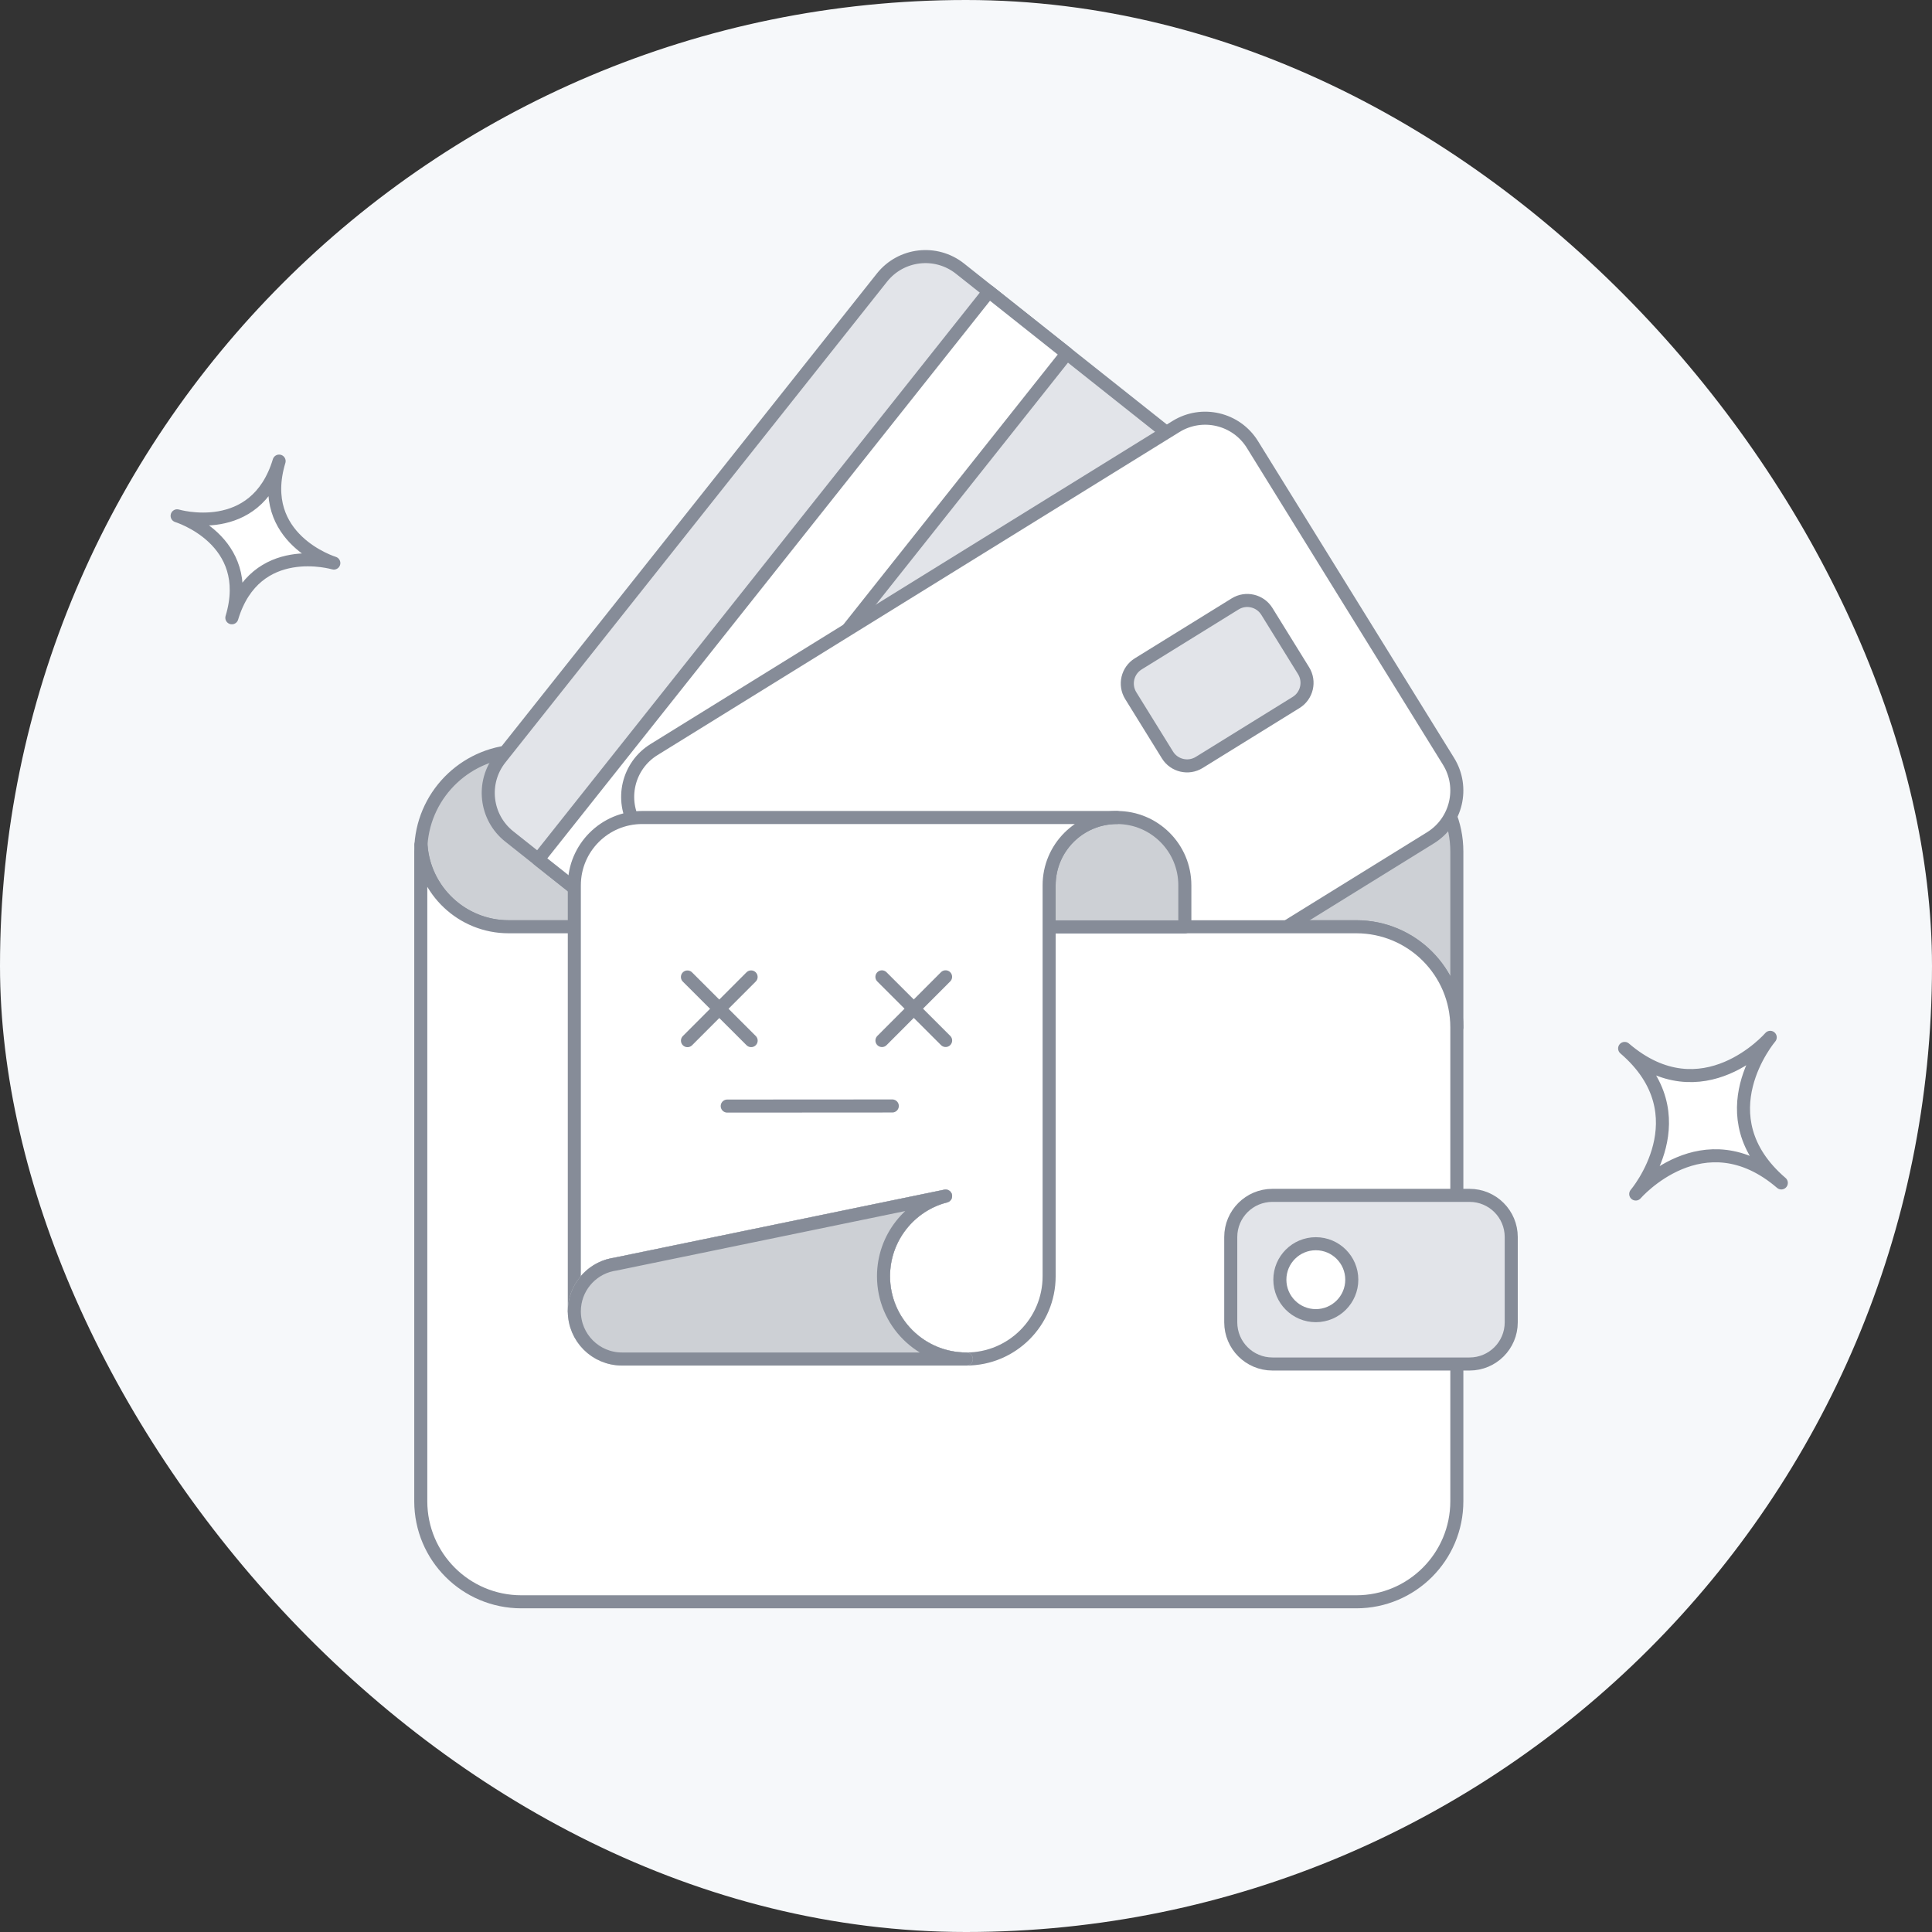 <svg width="148" height="148" viewBox="0 0 148 148" fill="none" xmlns="http://www.w3.org/2000/svg">
<rect x="0" y="0" width="148" height="148" fill="#333333" stroke="none"/>
<rect width="148" height="148" rx="74" fill="#F6F8FA"/>
<path d="M111.6 65.231V78.698C111.6 74.437 108.15 70.994 103.897 70.994H38.962C35.393 70.994 32.478 68.213 32.248 64.711C32.515 60.696 35.861 57.528 39.936 57.528H103.896C108.15 57.528 111.6 60.971 111.6 65.231Z" fill="#CDD0D5" stroke="#868C98" stroke-linecap="round" stroke-linejoin="round"/>
<path d="M67.561 21.267L38.325 58.097C36.863 59.938 37.171 62.617 39.013 64.078L61.363 81.821C63.204 83.282 65.882 82.975 67.344 81.133L96.581 44.303C98.043 42.462 97.735 39.784 95.893 38.322L73.543 20.58C71.701 19.118 69.023 19.425 67.561 21.267Z" fill="#E2E4E9" stroke="#868C98" stroke-linecap="round" stroke-linejoin="round"/>
<path d="M75.758 22.337L41.227 65.836L47.2 70.577L81.73 27.078L75.758 22.337Z" fill="white" stroke="#868C98" stroke-linecap="round" stroke-linejoin="round"/>
<path d="M90.084 32.674L50.099 57.422C48.1 58.659 47.482 61.283 48.72 63.283L63.738 87.547C64.975 89.547 67.599 90.164 69.599 88.927L109.583 64.179C111.582 62.942 112.2 60.318 110.962 58.318L95.944 34.054C94.707 32.054 92.083 31.437 90.084 32.674Z" fill="white" stroke="#868C98" stroke-linecap="round" stroke-linejoin="round"/>
<path d="M94.615 46.264L87.194 50.856C86.364 51.37 86.107 52.46 86.621 53.291L89.432 57.832C89.946 58.663 91.036 58.919 91.867 58.406L99.287 53.813C100.117 53.299 100.374 52.209 99.86 51.378L97.049 46.837C96.535 46.006 95.445 45.75 94.615 46.264Z" fill="#E2E4E9" stroke="#868C98" stroke-linecap="round" stroke-linejoin="round"/>
<path d="M111.6 78.698V115.001C111.6 119.262 108.15 122.705 103.897 122.705H39.937C35.683 122.705 32.233 119.262 32.233 115.001V65.231C32.233 65.053 32.24 64.882 32.248 64.711C32.478 68.213 35.393 70.994 38.962 70.994H103.897C108.15 70.994 111.6 74.437 111.6 78.698Z" fill="white" stroke="#868C98" stroke-linecap="round" stroke-linejoin="round"/>
<path d="M112.575 91.57H97.474C95.711 91.57 94.281 92.999 94.281 94.763V101.296C94.281 103.06 95.711 104.489 97.474 104.489H112.575C114.338 104.489 115.768 103.06 115.768 101.296V94.763C115.768 92.999 114.338 91.57 112.575 91.57Z" fill="#E2E4E9" stroke="#868C98" stroke-linecap="round" stroke-linejoin="round"/>
<path d="M100.798 100.785C102.319 100.785 103.553 99.552 103.553 98.03C103.553 96.508 102.319 95.275 100.798 95.275C99.276 95.275 98.043 96.508 98.043 98.03C98.043 99.552 99.276 100.785 100.798 100.785Z" fill="white" stroke="#868C98" stroke-linecap="round" stroke-linejoin="round"/>
<path d="M90.764 67.82V71.005H80.368V67.82C80.368 64.949 82.695 62.625 85.566 62.625C87.003 62.625 88.302 63.205 89.243 64.146C90.184 65.084 90.764 66.382 90.764 67.82Z" fill="#CDD0D5" stroke="#868C98" stroke-linecap="round" stroke-linejoin="round"/>
<path d="M85.566 62.625C82.695 62.625 80.368 64.949 80.368 67.82V97.767C80.368 101.269 77.53 104.107 74.024 104.107C70.522 104.107 67.681 101.269 67.681 97.767C67.681 94.812 69.702 92.328 72.437 91.624L47.111 96.844L47.089 96.848L46.881 96.884C45.232 97.234 43.996 98.701 43.996 100.455V67.82C43.996 64.949 46.323 62.625 49.194 62.625H85.566Z" fill="white" stroke="#868C98" stroke-linecap="round" stroke-linejoin="round"/>
<path d="M74.025 104.106H47.647C45.63 104.106 43.996 102.472 43.996 100.455C43.996 98.701 45.233 97.234 46.881 96.884L47.089 96.847L47.111 96.844L72.438 91.624C69.702 92.328 67.681 94.812 67.681 97.767C67.681 101.269 70.522 104.106 74.025 104.106Z" fill="white" stroke="#CDD0D5" stroke-linecap="round" stroke-linejoin="round"/>
<path d="M74.025 104.106H47.647C45.63 104.106 43.996 102.472 43.996 100.455C43.996 98.701 45.233 97.234 46.881 96.884L47.089 96.847L47.111 96.844L72.438 91.624C69.702 92.328 67.681 94.812 67.681 97.767C67.681 101.269 70.522 104.106 74.025 104.106Z" fill="#CDD0D5" stroke="#868C98" stroke-linecap="round" stroke-linejoin="round"/>
<path d="M52.661 74.841L57.541 79.715L52.661 74.841Z" fill="white"/>
<path d="M52.661 74.841L57.541 79.715" stroke="#868C98" stroke-linecap="round" stroke-linejoin="round"/>
<path d="M57.538 74.838L52.664 79.718L57.538 74.838Z" fill="white"/>
<path d="M57.538 74.838L52.664 79.718" stroke="#868C98" stroke-linecap="round" stroke-linejoin="round"/>
<path d="M67.559 74.832L72.439 79.706L67.559 74.832Z" fill="white"/>
<path d="M67.559 74.832L72.439 79.706" stroke="#868C98" stroke-linecap="round" stroke-linejoin="round"/>
<path d="M72.436 74.829L67.562 79.709L72.436 74.829Z" fill="white"/>
<path d="M72.436 74.829L67.562 79.709" stroke="#868C98" stroke-linecap="round" stroke-linejoin="round"/>
<path d="M55.709 84.73L68.354 84.722L55.709 84.73Z" fill="white"/>
<path d="M55.709 84.73L68.354 84.722" stroke="#868C98" stroke-linecap="round" stroke-linejoin="round"/>
<path d="M25.572 43.134C25.572 43.134 19.564 41.344 17.761 47.325C19.564 41.344 13.569 39.514 13.569 39.514C13.569 39.514 19.577 41.303 21.381 35.323C19.577 41.303 25.572 43.134 25.572 43.134Z" fill="white" stroke="#868C98" stroke-linecap="round" stroke-linejoin="round"/>
<path d="M135.607 79.465C135.607 79.465 130.476 85.484 136.457 90.617C130.476 85.484 125.305 91.467 125.305 91.467C125.305 91.467 130.435 85.448 124.455 80.315C130.435 85.448 135.607 79.465 135.607 79.465Z" fill="white" stroke="#868C98" stroke-linecap="round" stroke-linejoin="round"/>
</svg>

